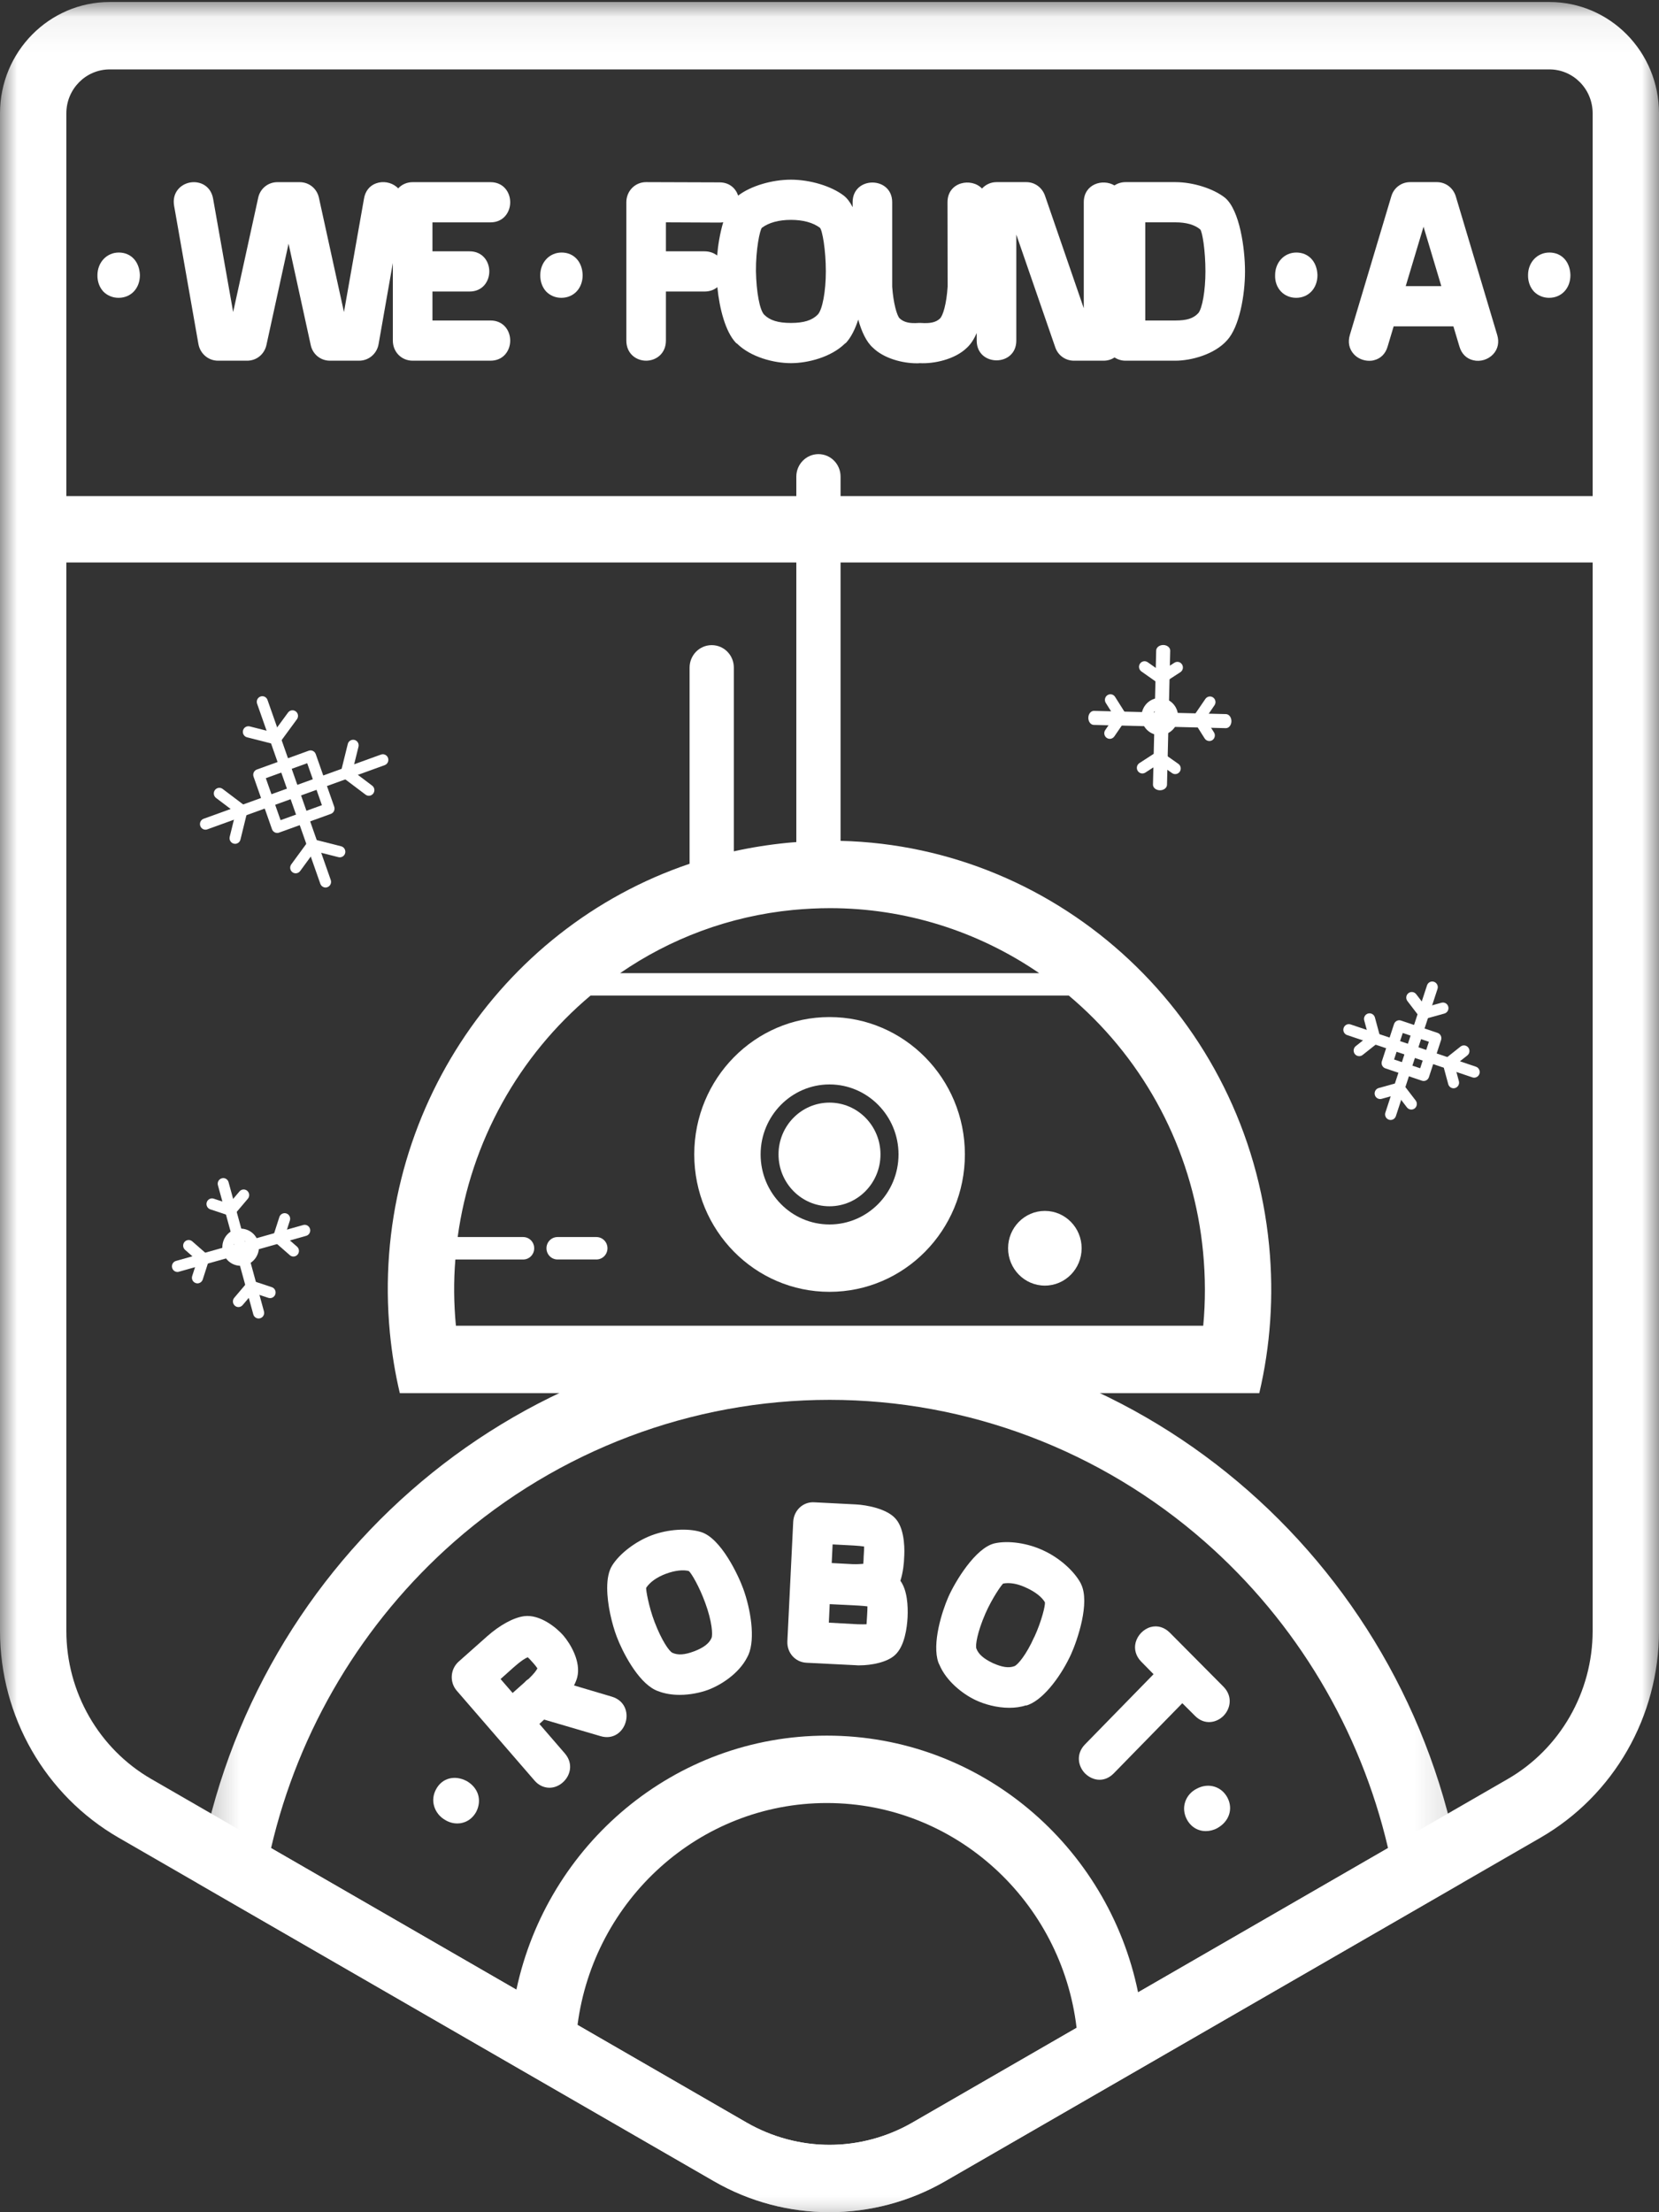 <?xml version="1.0" encoding="UTF-8"?>
<svg width="48px" height="64px" viewBox="0 0 48 64" version="1.1" xmlns="http://www.w3.org/2000/svg" xmlns:xlink="http://www.w3.org/1999/xlink">
    <rect x="0" y="0" width="48" height="64" fill="#333333" stroke="none"/>
    <!-- Generator: Sketch 42 (36781) - http://www.bohemiancoding.com/sketch -->
    <title>Page 1</title>
    <desc>Created with Sketch.</desc>
    <defs>
        <polygon id="path-1" points="48 64 48 0.058 0 0.058 0 64"></polygon>
        <polygon id="path-3" points="0.256 25.665 36.867 25.665 36.867 0.214 0.256 0.214"></polygon>
    </defs>
    <g id="Welcome" stroke="none" stroke-width="1" fill="none" fill-rule="evenodd">
        <g id="Desktop/Article-1280" transform="translate(-1086, -36)">
            <g id="Page-1" transform="translate(1086, 36)">
                <polygon id="Fill-1" fill="#FFFFFF" points="2 15.045 46 15.045 46 15 2 15"></polygon>
                <g id="Group-106">
                    <g id="Group-4">
                        <mask id="mask-2" fill="white">
                            <use xlink:href="#path-1"></use>
                        </mask>
                        <g id="Clip-3"></g>
                        <path d="M46.08,14.353 L1.92,14.353 L1.92,3.278 C1.92,2.576 2.483,2.008 3.175,2.008 L44.829,2.008 C45.52,2.008 46.08,2.576 46.08,3.278 L46.08,14.353 Z M46.08,47.185 C46.08,48.952 45.139,50.592 43.626,51.466 L26.397,61.407 C25.671,61.827 24.842,62.051 24,62.051 C23.162,62.051 22.333,61.827 21.603,61.407 L4.375,51.466 C2.861,50.592 1.92,48.952 1.92,47.185 L1.92,16.273 L46.08,16.273 L46.08,47.185 Z M44.829,0.058 L3.175,0.058 C1.421,0.058 0,1.501 0,3.278 L0,47.185 C0,49.657 1.309,51.937 3.427,53.162 L20.656,63.103 C21.693,63.701 22.848,64 24,64 C25.155,64 26.311,63.701 27.347,63.103 L44.576,53.162 C46.695,51.937 48,49.657 48,47.185 L48,3.278 C48,1.501 46.582,0.058 44.829,0.058 L44.829,0.058 Z" id="Fill-2" fill="#FFFFFF" mask="url(#mask-2)"></path>
                    </g>
                    <path d="M4.048,7.959 C4.048,8.343 3.789,8.616 3.43,8.616 C3.261,8.616 3.104,8.55 2.992,8.437 C2.877,8.314 2.816,8.144 2.819,7.959 C2.822,7.589 3.088,7.306 3.437,7.306 C3.792,7.306 4.035,7.57 4.048,7.959" id="Fill-5" fill="#FFFFFF"></path>
                    <path d="M14.762,9.853 C14.762,10.143 14.566,10.435 14.192,10.435 L11.939,10.435 C11.616,10.435 11.366,10.182 11.366,9.853 L11.366,7.609 L10.954,9.954 C10.906,10.234 10.669,10.435 10.39,10.435 L9.546,10.435 C9.274,10.435 9.043,10.247 8.989,9.977 L8.349,7.05 L7.709,9.98 C7.651,10.247 7.424,10.435 7.152,10.435 L6.307,10.435 C6.029,10.435 5.792,10.234 5.741,9.954 L5.037,5.951 C4.973,5.575 5.222,5.328 5.504,5.279 C5.786,5.231 6.102,5.377 6.166,5.75 L6.746,9.028 L7.469,5.728 C7.523,5.458 7.754,5.27 8.026,5.27 L8.672,5.27 C8.944,5.27 9.174,5.458 9.229,5.728 L9.952,9.028 L10.531,5.75 C10.566,5.533 10.691,5.373 10.88,5.305 C11.082,5.231 11.315,5.272 11.478,5.409 C11.494,5.422 11.507,5.435 11.52,5.451 C11.622,5.338 11.773,5.27 11.939,5.27 L14.192,5.27 C14.566,5.27 14.762,5.562 14.762,5.851 C14.762,6.14 14.566,6.433 14.192,6.433 L12.512,6.433 L12.512,7.271 L13.587,7.271 C13.962,7.271 14.157,7.563 14.157,7.852 C14.157,8.141 13.962,8.434 13.587,8.434 L12.512,8.434 L12.512,9.272 L14.192,9.272 C14.566,9.272 14.762,9.564 14.762,9.853" id="Fill-7" fill="#FFFFFF"></path>
                    <path d="M16.858,7.959 C16.858,8.343 16.598,8.616 16.24,8.616 C16.07,8.616 15.917,8.55 15.805,8.437 C15.69,8.314 15.629,8.144 15.632,7.959 C15.632,7.589 15.898,7.306 16.25,7.306 C16.602,7.306 16.848,7.57 16.858,7.959" id="Fill-9" fill="#FFFFFF"></path>
                    <path d="M34.669,9.061 C34.525,9.213 34.339,9.272 34.006,9.272 L33.136,9.272 L33.136,6.432 L34.006,6.432 C34.323,6.432 34.563,6.501 34.726,6.637 C34.787,6.702 34.877,7.245 34.877,7.852 C34.877,8.401 34.787,8.924 34.669,9.061 M23.658,9.103 C23.494,9.269 23.254,9.343 22.883,9.343 C22.512,9.343 22.275,9.269 22.109,9.103 C22.045,9.035 21.987,8.872 21.946,8.648 C21.904,8.424 21.878,8.145 21.872,7.846 C21.866,7.225 21.984,6.65 22.045,6.589 C22.246,6.439 22.538,6.361 22.883,6.361 C23.232,6.361 23.523,6.439 23.722,6.589 C23.792,6.653 23.894,7.228 23.894,7.852 C23.894,8.427 23.795,8.966 23.658,9.103 M20.749,7.391 C20.656,7.32 20.534,7.271 20.384,7.271 L19.267,7.271 L19.267,6.432 L20.816,6.439 C20.854,6.439 20.889,6.436 20.925,6.429 C20.832,6.741 20.774,7.092 20.749,7.391 M35.443,5.721 C35.107,5.455 34.518,5.269 34.006,5.269 L32.563,5.269 C32.445,5.269 32.336,5.305 32.243,5.364 C31.904,5.162 31.357,5.325 31.357,5.851 L31.357,8.918 L30.234,5.659 C30.15,5.422 29.939,5.269 29.693,5.269 L28.832,5.269 C28.666,5.269 28.515,5.341 28.413,5.455 C28.106,5.13 27.414,5.26 27.414,5.851 L27.418,8.291 C27.386,8.791 27.283,9.135 27.194,9.217 C27.082,9.324 26.915,9.363 26.643,9.343 L26.582,9.343 C26.317,9.363 26.15,9.324 26.029,9.21 C25.949,9.132 25.846,8.762 25.814,8.297 L25.814,5.851 C25.814,5.091 24.669,5.091 24.669,5.851 L24.669,5.994 C24.598,5.851 24.512,5.737 24.413,5.659 C24.051,5.383 23.44,5.198 22.883,5.198 C22.329,5.198 21.715,5.383 21.357,5.659 C21.286,5.448 21.104,5.276 20.816,5.276 L18.694,5.269 C18.374,5.269 18.122,5.526 18.122,5.851 L18.122,9.853 C18.122,10.233 18.409,10.435 18.694,10.435 C18.979,10.435 19.267,10.233 19.267,9.853 L19.267,8.434 L20.384,8.434 C20.538,8.434 20.662,8.385 20.755,8.307 C20.816,8.927 20.989,9.6 21.293,9.919 L21.322,9.941 L21.325,9.941 C21.722,10.331 22.387,10.506 22.883,10.506 C23.379,10.506 24.048,10.331 24.445,9.941 L24.477,9.919 C24.624,9.759 24.742,9.522 24.832,9.246 C24.925,9.587 25.066,9.893 25.258,10.061 C25.581,10.376 26.122,10.51 26.522,10.51 C26.554,10.51 26.582,10.51 26.611,10.506 C27.021,10.529 27.626,10.399 27.971,10.065 C28.086,9.961 28.182,9.811 28.259,9.636 L28.259,9.853 C28.259,10.614 29.405,10.617 29.405,9.853 L29.405,6.787 L30.531,10.045 C30.611,10.282 30.826,10.435 31.072,10.435 L31.929,10.435 C32.048,10.435 32.157,10.402 32.246,10.341 C32.336,10.399 32.445,10.435 32.563,10.435 L34.006,10.435 C34.474,10.435 35.142,10.25 35.501,9.847 C35.859,9.46 36.022,8.541 36.022,7.852 C36.022,7.189 35.869,6.078 35.443,5.721" id="Fill-11" fill="#FFFFFF"></path>
                    <path d="M38.118,7.959 C38.118,8.343 37.859,8.616 37.501,8.616 C37.331,8.616 37.175,8.55 37.066,8.437 C36.947,8.314 36.886,8.144 36.893,7.959 C36.893,7.589 37.158,7.306 37.507,7.306 C37.862,7.306 38.106,7.57 38.118,7.959" id="Fill-13" fill="#FFFFFF"></path>
                    <path d="M40.672,8.278 L41.187,6.559 L41.702,8.278 L40.672,8.278 Z M43.318,9.688 L42.122,5.686 C42.048,5.435 41.827,5.269 41.574,5.269 L40.8,5.269 C40.544,5.269 40.323,5.435 40.253,5.686 L39.056,9.688 C38.992,9.899 39.034,10.097 39.171,10.247 C39.283,10.37 39.45,10.438 39.616,10.438 C39.661,10.438 39.706,10.435 39.75,10.422 C39.946,10.376 40.09,10.234 40.15,10.019 L40.323,9.441 L42.051,9.441 L42.224,10.019 C42.285,10.234 42.429,10.376 42.624,10.422 C42.832,10.474 43.059,10.402 43.203,10.247 C43.341,10.097 43.382,9.899 43.318,9.688 L43.318,9.688 Z" id="Fill-15" fill="#FFFFFF"></path>
                    <path d="M45.437,7.959 C45.437,8.343 45.178,8.616 44.819,8.616 C44.65,8.616 44.496,8.55 44.384,8.437 C44.269,8.314 44.208,8.144 44.211,7.959 C44.211,7.589 44.477,7.306 44.829,7.306 C45.184,7.306 45.427,7.57 45.437,7.959" id="Fill-17" fill="#FFFFFF"></path>
                    <g id="Group-21" transform="translate(5.44, 38.335)">
                        <mask id="mask-4" fill="white">
                            <use xlink:href="#path-3"></use>
                        </mask>
                        <g id="Clip-20"></g>
                        <path d="M27.488,19.304 C26.621,15.064 22.918,11.877 18.483,11.877 C14.077,11.877 10.394,15.025 9.501,19.226 L2.403,15.129 C3.2,11.705 5.053,8.596 7.702,6.267 C10.717,3.622 14.573,2.163 18.563,2.163 C22.55,2.163 26.406,3.622 29.418,6.267 C32.07,8.596 33.92,11.705 34.72,15.129 L27.488,19.304 Z M20.957,23.073 C20.227,23.492 19.398,23.716 18.56,23.716 C17.722,23.716 16.893,23.492 16.163,23.073 L11.27,20.246 C11.738,16.63 14.794,13.827 18.483,13.827 C22.202,13.827 25.277,16.672 25.709,20.331 L20.957,23.073 Z M18.563,0.214 C9.299,0.214 1.622,7.118 0.256,16.133 L9.293,21.347 L15.216,24.765 C16.253,25.366 17.405,25.665 18.56,25.665 C19.715,25.665 20.87,25.366 21.907,24.765 L27.674,21.438 L36.867,16.133 C35.501,7.118 27.824,0.214 18.563,0.214 L18.563,0.214 Z" id="Fill-19" fill="#FFFFFF" mask="url(#mask-4)"></path>
                    </g>
                    <path d="M11.722,35.788 C11.546,35.788 11.402,35.934 11.402,36.113 C11.402,36.292 11.546,36.438 11.722,36.438 L13.174,36.438 C13.187,36.22 13.213,36.002 13.242,35.788 L11.722,35.788 Z" id="Fill-22" fill="#FFFFFF"></path>
                    <path d="M24,35.424 C22.899,35.424 22.007,34.514 22.007,33.397 C22.007,32.283 22.899,31.373 24,31.373 C25.101,31.373 25.997,32.283 25.997,33.397 C25.997,34.514 25.101,35.424 24,35.424 M24,29.424 C21.837,29.424 20.087,31.204 20.087,33.397 C20.087,35.593 21.837,37.373 24,37.373 C26.163,37.373 27.917,35.593 27.917,33.397 C27.917,31.204 26.163,29.424 24,29.424" id="Fill-24" fill="#FFFFFF"></path>
                    <path d="M25.475,33.397 C25.475,34.225 24.816,34.898 24,34.898 C23.184,34.898 22.525,34.225 22.525,33.397 C22.525,32.572 23.184,31.899 24,31.899 C24.816,31.899 25.475,32.572 25.475,33.397" id="Fill-26" fill="#FFFFFF"></path>
                    <path d="M30.29,36.332 C30.2,36.332 30.127,36.259 30.127,36.17 C30.127,36.08 30.2,36.007 30.29,36.007 C30.38,36.007 30.453,36.08 30.453,36.17 C30.453,36.259 30.38,36.332 30.29,36.332" id="Fill-28" fill="#FFFFFF"></path>
                    <path d="M30.231,35.032 C29.644,35.032 29.167,35.516 29.167,36.112 C29.167,36.709 29.644,37.193 30.231,37.193 C30.819,37.193 31.295,36.709 31.295,36.112 C31.295,35.516 30.819,35.032 30.231,35.032" id="Fill-30" fill="#FFFFFF"></path>
                    <path d="M34.813,38.354 L13.191,38.354 C13.129,37.705 13.123,37.065 13.175,36.438 L15.136,36.438 C15.315,36.438 15.456,36.292 15.456,36.113 C15.456,35.934 15.315,35.788 15.136,35.788 L13.242,35.788 C13.619,33.017 15.024,30.535 17.085,28.803 L30.925,28.803 C31.043,28.904 31.165,29.008 31.28,29.115 C33.293,30.96 34.547,33.485 34.809,36.227 C34.877,36.941 34.88,37.653 34.813,38.354 M22.947,26.325 C23.302,26.292 23.664,26.273 24.016,26.273 C26.182,26.273 28.285,26.932 30.067,28.153 L17.942,28.153 C19.389,27.156 21.091,26.506 22.947,26.325 M36.72,36.038 C36.086,29.44 30.688,24.479 24.32,24.326 L24.32,13.788 C24.32,13.43 24.035,13.138 23.68,13.138 C23.328,13.138 23.04,13.43 23.04,13.788 L23.04,24.362 C22.947,24.369 22.855,24.375 22.762,24.385 C22.24,24.437 21.731,24.518 21.232,24.629 L21.232,19.314 C21.232,18.953 20.947,18.664 20.592,18.664 C20.24,18.664 19.952,18.953 19.952,19.314 L19.952,24.989 C14.419,26.857 10.695,32.413 11.28,38.553 C11.338,39.15 11.433,39.735 11.568,40.304 L36.435,40.304 C36.755,38.943 36.861,37.507 36.72,36.038" id="Fill-32" fill="#FFFFFF"></path>
                    <path d="M17.256,36.437 L16.131,36.437 C15.954,36.437 15.811,36.292 15.811,36.112 C15.811,35.933 15.954,35.788 16.131,35.788 L17.256,35.788 C17.433,35.788 17.576,35.933 17.576,36.112 C17.576,36.292 17.433,36.437 17.256,36.437" id="Fill-34" fill="#FFFFFF"></path>
                    <path d="M13.776,52.421 C13.689,52.577 13.555,52.688 13.395,52.73 C13.341,52.746 13.286,52.753 13.232,52.753 C13.114,52.753 12.995,52.721 12.886,52.656 C12.723,52.564 12.608,52.418 12.56,52.25 C12.512,52.087 12.534,51.915 12.618,51.762 C12.79,51.44 13.155,51.343 13.501,51.525 C13.661,51.616 13.779,51.752 13.83,51.912 C13.882,52.077 13.862,52.259 13.776,52.421" id="Fill-36" fill="#FFFFFF"></path>
                    <path d="M15.549,48.266 C15.523,48.321 15.453,48.419 15.293,48.572 C15.245,48.601 15.203,48.64 15.165,48.682 L14.832,48.978 L14.483,48.575 L14.864,48.234 C15.078,48.045 15.2,47.971 15.27,47.945 C15.302,47.974 15.35,48.023 15.418,48.101 C15.491,48.182 15.529,48.237 15.549,48.266 M17.702,49.085 L16.608,48.76 C16.649,48.679 16.682,48.598 16.701,48.526 C16.816,48.071 16.502,47.552 16.298,47.314 C16.109,47.097 15.629,46.697 15.168,46.756 C14.861,46.795 14.461,47.013 14.093,47.34 L13.27,48.071 C13.027,48.289 13.002,48.666 13.216,48.913 L15.462,51.508 C15.578,51.645 15.728,51.716 15.891,51.72 L15.894,51.72 C16.035,51.72 16.173,51.665 16.285,51.564 C16.506,51.369 16.595,51.018 16.342,50.726 L15.606,49.874 L15.744,49.748 L17.379,50.228 C17.747,50.336 18.022,50.105 18.102,49.822 C18.186,49.54 18.074,49.195 17.702,49.085" id="Fill-38" fill="#FFFFFF"></path>
                    <path d="M20.586,47.389 C20.515,47.548 20.358,47.668 20.083,47.773 C19.808,47.877 19.613,47.889 19.453,47.815 C19.363,47.773 19.146,47.467 18.938,46.922 C18.768,46.476 18.688,45.999 18.695,45.937 C18.803,45.772 19.002,45.629 19.264,45.531 C19.526,45.433 19.766,45.407 19.929,45.45 C19.997,45.502 20.231,45.892 20.406,46.376 C20.602,46.909 20.627,47.295 20.586,47.389 M21.504,45.963 C21.36,45.567 20.858,44.501 20.285,44.323 C19.898,44.202 19.322,44.241 18.855,44.417 C18.391,44.592 17.929,44.943 17.712,45.29 C17.609,45.453 17.568,45.684 17.568,45.94 C17.568,46.424 17.709,46.993 17.843,47.347 C18.003,47.773 18.442,48.64 18.957,48.89 L19.024,48.92 L19.027,48.92 C19.229,49.001 19.449,49.033 19.667,49.033 C19.971,49.033 20.269,48.968 20.489,48.887 C20.867,48.744 21.379,48.416 21.619,47.945 L21.655,47.873 C21.859,47.402 21.718,46.551 21.504,45.963" id="Fill-40" fill="#FFFFFF"></path>
                    <path d="M25.088,46.733 C25.082,46.834 25.078,46.921 25.072,46.99 C25.018,46.993 24.935,46.993 24.816,46.99 L23.981,46.944 L24.006,46.408 L24.842,46.45 C24.963,46.457 25.046,46.467 25.098,46.473 C25.098,46.538 25.095,46.626 25.088,46.733 L25.088,46.733 Z M24.09,44.68 L24.701,44.712 C24.838,44.719 24.941,44.732 25.002,44.741 C25.002,44.803 24.998,44.884 24.992,44.979 L24.989,45.014 C24.989,45.109 24.982,45.187 24.976,45.242 C24.902,45.249 24.794,45.255 24.675,45.252 L24.064,45.219 L24.09,44.68 Z M26.051,45.732 C26.131,45.489 26.157,45.2 26.16,45.06 C26.17,44.93 26.202,44.264 25.917,43.942 C25.667,43.647 25.072,43.539 24.762,43.523 L23.565,43.462 C23.232,43.439 22.966,43.699 22.95,44.027 L22.781,47.48 C22.765,47.815 23.008,48.088 23.335,48.104 L24.758,48.175 C24.79,48.179 24.826,48.179 24.861,48.179 C25.222,48.179 25.674,48.088 25.895,47.88 C26.176,47.626 26.243,47.087 26.259,46.792 C26.275,46.454 26.25,46.005 26.051,45.732 L26.051,45.732 Z" id="Fill-42" fill="#FFFFFF"></path>
                    <path d="M29.706,45.94 C29.962,46.057 30.151,46.21 30.233,46.356 C30.246,46.444 30.141,46.889 29.929,47.354 L29.926,47.354 C29.696,47.873 29.446,48.166 29.351,48.202 C29.187,48.263 28.995,48.234 28.726,48.114 C28.455,47.984 28.311,47.857 28.249,47.692 C28.218,47.597 28.275,47.223 28.509,46.684 C28.707,46.232 28.976,45.852 29.024,45.813 C29.069,45.804 29.117,45.8 29.165,45.8 C29.328,45.8 29.511,45.846 29.706,45.94 M31.273,45.817 L31.273,45.813 C31.082,45.45 30.649,45.067 30.195,44.859 C29.747,44.644 29.175,44.559 28.775,44.65 C28.221,44.781 27.635,45.755 27.437,46.204 C27.255,46.619 26.96,47.545 27.149,48.094 L27.178,48.159 L27.181,48.163 C27.373,48.624 27.843,49.007 28.237,49.189 C28.486,49.306 28.842,49.407 29.203,49.407 C29.366,49.407 29.533,49.387 29.686,49.335 L29.696,49.342 L29.766,49.316 C30.24,49.127 30.733,48.422 30.992,47.851 C31.165,47.467 31.552,46.36 31.273,45.817" id="Fill-44" fill="#FFFFFF"></path>
                    <path d="M35.402,49.637 C35.197,49.845 34.848,49.914 34.576,49.641 L34.208,49.274 L32.224,51.304 C32.096,51.434 31.952,51.489 31.814,51.489 C31.658,51.489 31.507,51.417 31.395,51.307 C31.19,51.099 31.123,50.742 31.392,50.466 L33.376,48.435 L33.021,48.074 C32.867,47.919 32.806,47.714 32.858,47.516 C32.915,47.305 33.085,47.129 33.293,47.071 C33.491,47.016 33.689,47.077 33.846,47.233 L35.398,48.796 C35.67,49.072 35.606,49.426 35.402,49.637" id="Fill-46" fill="#FFFFFF"></path>
                    <path d="M35.219,52.889 C35.11,52.948 34.995,52.974 34.886,52.974 C34.656,52.974 34.448,52.85 34.333,52.623 C34.253,52.467 34.237,52.288 34.291,52.129 C34.346,51.963 34.467,51.824 34.634,51.743 C34.97,51.567 35.347,51.684 35.517,52.012 C35.683,52.337 35.562,52.698 35.219,52.889" id="Fill-48" fill="#FFFFFF"></path>
                    <path d="M40.235,32.401 C40.218,32.401 40.201,32.398 40.185,32.393 C40.1,32.365 40.055,32.272 40.083,32.188 L41.288,28.507 C41.316,28.422 41.406,28.374 41.49,28.404 C41.574,28.432 41.619,28.524 41.592,28.609 L40.387,32.29 C40.364,32.358 40.302,32.401 40.235,32.401" id="Fill-50" fill="#FFFFFF"></path>
                    <path d="M41.199,29.481 C41.15,29.481 41.103,29.459 41.072,29.419 L40.721,28.961 C40.667,28.891 40.679,28.788 40.749,28.733 C40.819,28.678 40.919,28.691 40.974,28.761 L41.259,29.133 L41.707,29.009 C41.792,28.986 41.88,29.036 41.903,29.123 C41.926,29.209 41.876,29.298 41.791,29.322 L41.241,29.475 C41.227,29.479 41.213,29.481 41.199,29.481" id="Fill-52" fill="#FFFFFF"></path>
                    <path d="M40.834,32.1 C40.787,32.1 40.739,32.079 40.707,32.038 L40.422,31.666 L39.974,31.79 C39.889,31.813 39.801,31.763 39.778,31.676 C39.755,31.59 39.805,31.5 39.89,31.477 L40.441,31.324 C40.504,31.307 40.569,31.329 40.609,31.38 L40.96,31.838 C41.014,31.908 41.002,32.011 40.932,32.066 C40.903,32.089 40.868,32.1 40.834,32.1" id="Fill-54" fill="#FFFFFF"></path>
                    <path d="M42.652,31.177 C42.636,31.177 42.619,31.174 42.602,31.169 L38.976,29.945 C38.892,29.917 38.847,29.825 38.875,29.74 C38.903,29.655 38.992,29.608 39.077,29.637 L42.703,30.86 C42.787,30.889 42.832,30.981 42.804,31.066 C42.782,31.134 42.72,31.177 42.652,31.177" id="Fill-56" fill="#FFFFFF"></path>
                    <path d="M39.325,30.555 C39.278,30.555 39.231,30.534 39.199,30.493 C39.145,30.422 39.157,30.319 39.227,30.264 L39.594,29.974 L39.471,29.52 C39.447,29.434 39.498,29.344 39.583,29.321 C39.667,29.298 39.756,29.348 39.78,29.434 L39.931,29.993 C39.947,30.056 39.925,30.124 39.875,30.164 L39.424,30.521 C39.395,30.544 39.36,30.555 39.325,30.555" id="Fill-58" fill="#FFFFFF"></path>
                    <path d="M42.056,31.484 C41.986,31.484 41.921,31.436 41.902,31.364 L41.751,30.806 C41.734,30.743 41.756,30.675 41.807,30.635 L42.257,30.278 C42.327,30.223 42.427,30.235 42.482,30.306 C42.536,30.377 42.524,30.479 42.454,30.534 L42.088,30.824 L42.21,31.279 C42.234,31.365 42.183,31.454 42.098,31.478 C42.084,31.482 42.07,31.484 42.056,31.484" id="Fill-60" fill="#FFFFFF"></path>
                    <path d="M40.335,30.651 L41.09,30.905 L41.342,30.139 L40.586,29.884 L40.335,30.651 Z M41.192,31.273 C41.175,31.273 41.158,31.271 41.141,31.265 L40.083,30.908 C39.999,30.879 39.954,30.788 39.982,30.702 L40.333,29.628 C40.361,29.543 40.45,29.496 40.536,29.525 L41.594,29.882 C41.678,29.91 41.723,30.002 41.695,30.088 L41.343,31.162 C41.321,31.23 41.259,31.273 41.192,31.273 L41.192,31.273 Z" id="Fill-62" fill="#FFFFFF"></path>
                    <path d="M9.419,25.676 C9.354,25.676 9.292,25.634 9.268,25.568 L7.439,20.359 C7.409,20.274 7.452,20.181 7.536,20.151 C7.619,20.12 7.711,20.165 7.74,20.25 L9.57,25.459 C9.599,25.543 9.556,25.636 9.473,25.666 C9.455,25.673 9.437,25.676 9.419,25.676" id="Fill-64" fill="#FFFFFF"></path>
                    <path d="M7.977,21.536 C7.964,21.536 7.951,21.534 7.938,21.531 L7.148,21.331 C7.062,21.309 7.01,21.22 7.031,21.134 C7.052,21.047 7.138,20.994 7.225,21.015 L7.912,21.19 L8.334,20.614 C8.387,20.542 8.487,20.528 8.558,20.581 C8.629,20.634 8.644,20.736 8.591,20.808 L8.105,21.471 C8.075,21.512 8.026,21.536 7.977,21.536" id="Fill-66" fill="#FFFFFF"></path>
                    <path d="M8.556,25.265 C8.523,25.265 8.489,25.255 8.46,25.233 C8.389,25.179 8.375,25.078 8.428,25.005 L8.913,24.343 C8.952,24.291 9.018,24.267 9.081,24.283 L9.87,24.483 C9.956,24.505 10.008,24.593 9.987,24.68 C9.966,24.767 9.879,24.819 9.793,24.798 L9.106,24.624 L8.684,25.2 C8.653,25.243 8.605,25.265 8.556,25.265" id="Fill-68" fill="#FFFFFF"></path>
                    <path d="M5.945,24.003 C5.88,24.003 5.818,23.961 5.795,23.895 C5.765,23.81 5.808,23.717 5.892,23.687 L11.023,21.83 C11.106,21.799 11.198,21.844 11.227,21.928 C11.257,22.013 11.213,22.106 11.13,22.136 L5.999,23.993 C5.981,24 5.963,24.003 5.945,24.003" id="Fill-70" fill="#FFFFFF"></path>
                    <path d="M6.801,24.412 C6.789,24.412 6.776,24.41 6.763,24.407 C6.677,24.385 6.625,24.297 6.646,24.21 L6.818,23.513 L6.251,23.085 C6.18,23.031 6.165,22.929 6.218,22.857 C6.271,22.785 6.372,22.771 6.442,22.824 L7.094,23.317 C7.146,23.356 7.17,23.423 7.154,23.487 L6.957,24.289 C6.939,24.363 6.873,24.412 6.801,24.412" id="Fill-72" fill="#FFFFFF"></path>
                    <path d="M10.672,23.022 C10.639,23.022 10.605,23.011 10.576,22.989 L9.924,22.497 C9.872,22.457 9.849,22.39 9.864,22.327 L10.062,21.525 C10.083,21.438 10.169,21.385 10.256,21.406 C10.342,21.428 10.394,21.517 10.372,21.604 L10.2,22.3 L10.768,22.729 C10.839,22.783 10.853,22.884 10.8,22.956 C10.769,22.999 10.721,23.022 10.672,23.022" id="Fill-74" fill="#FFFFFF"></path>
                    <path d="M7.691,22.513 L8.118,23.728 L9.314,23.294 L8.888,22.08 L7.691,22.513 Z M8.021,24.098 C7.997,24.098 7.974,24.092 7.952,24.082 C7.914,24.063 7.884,24.031 7.87,23.99 L7.336,22.469 C7.306,22.384 7.35,22.292 7.433,22.262 L8.931,21.719 C9.015,21.688 9.106,21.733 9.136,21.818 L9.67,23.338 C9.699,23.423 9.656,23.516 9.573,23.546 L8.074,24.088 C8.057,24.095 8.039,24.098 8.021,24.098 L8.021,24.098 Z" id="Fill-76" fill="#FFFFFF"></path>
                    <path d="M7.483,38.144 C7.412,38.144 7.348,38.097 7.329,38.026 L6.305,34.289 C6.281,34.202 6.331,34.112 6.416,34.089 C6.502,34.063 6.59,34.115 6.613,34.201 L7.637,37.938 C7.661,38.025 7.611,38.115 7.526,38.138 C7.511,38.142 7.497,38.144 7.483,38.144" id="Fill-78" fill="#FFFFFF"></path>
                    <path d="M6.677,35.175 C6.661,35.175 6.644,35.173 6.628,35.167 L6.085,34.987 C6.001,34.959 5.955,34.867 5.982,34.782 C6.01,34.696 6.101,34.65 6.184,34.678 L6.626,34.825 L6.929,34.468 C6.986,34.4 7.088,34.393 7.154,34.451 C7.221,34.51 7.229,34.612 7.171,34.68 L6.799,35.119 C6.768,35.155 6.723,35.175 6.677,35.175" id="Fill-80" fill="#FFFFFF"></path>
                    <path d="M6.899,37.814 C6.862,37.814 6.825,37.801 6.795,37.774 C6.728,37.715 6.72,37.613 6.778,37.545 L7.15,37.106 C7.192,37.057 7.26,37.037 7.321,37.058 L7.864,37.238 C7.948,37.266 7.994,37.358 7.966,37.443 C7.939,37.529 7.848,37.575 7.764,37.547 L7.323,37.401 L7.02,37.757 C6.988,37.794 6.944,37.814 6.899,37.814" id="Fill-82" fill="#FFFFFF"></path>
                    <path d="M5.135,36.798 C5.064,36.798 5,36.751 4.981,36.679 C4.957,36.592 5.007,36.503 5.092,36.479 L8.773,35.44 C8.859,35.416 8.946,35.467 8.97,35.553 C8.994,35.639 8.944,35.729 8.859,35.753 L5.178,36.791 C5.163,36.796 5.149,36.798 5.135,36.798" id="Fill-84" fill="#FFFFFF"></path>
                    <path d="M5.713,37.128 C5.697,37.128 5.68,37.125 5.664,37.12 C5.579,37.092 5.533,37 5.561,36.915 L5.706,36.466 L5.355,36.159 C5.288,36.1 5.28,35.998 5.338,35.93 C5.395,35.862 5.497,35.855 5.563,35.913 L5.995,36.291 C6.044,36.334 6.063,36.402 6.043,36.465 L5.866,37.016 C5.843,37.084 5.78,37.128 5.713,37.128" id="Fill-86" fill="#FFFFFF"></path>
                    <path d="M8.49,36.352 C8.452,36.352 8.415,36.339 8.385,36.312 L7.953,35.934 C7.904,35.891 7.885,35.823 7.905,35.761 L8.083,35.209 C8.11,35.124 8.201,35.078 8.285,35.105 C8.369,35.133 8.415,35.225 8.387,35.31 L8.243,35.759 L8.594,36.066 C8.661,36.125 8.668,36.227 8.611,36.295 C8.579,36.332 8.535,36.352 8.49,36.352" id="Fill-88" fill="#FFFFFF"></path>
                    <path d="M6.962,35.869 C6.922,35.869 6.881,35.881 6.845,35.905 C6.749,35.971 6.724,36.104 6.788,36.201 C6.853,36.299 6.983,36.325 7.08,36.259 C7.175,36.194 7.201,36.061 7.137,35.963 C7.096,35.902 7.03,35.869 6.962,35.869 M6.963,36.62 C6.793,36.62 6.625,36.537 6.523,36.383 C6.36,36.136 6.424,35.801 6.666,35.636 C6.909,35.47 7.239,35.536 7.402,35.782 L7.402,35.782 C7.565,36.028 7.501,36.364 7.258,36.529 C7.168,36.591 7.065,36.62 6.963,36.62" id="Fill-90" fill="#FFFFFF"></path>
                    <path d="M33.562,22.863 L33.558,22.863 C33.446,22.861 33.357,22.788 33.359,22.698 L33.452,18.82 C33.454,18.731 33.545,18.66 33.655,18.66 L33.659,18.66 C33.772,18.662 33.861,18.736 33.858,18.826 L33.765,22.704 C33.763,22.793 33.672,22.863 33.562,22.863" id="Fill-92" fill="#FFFFFF"></path>
                    <path d="M33.585,19.785 C33.553,19.785 33.521,19.775 33.493,19.756 L33.024,19.425 C32.951,19.373 32.933,19.272 32.984,19.199 C33.034,19.125 33.134,19.107 33.206,19.158 L33.588,19.427 L33.979,19.173 C34.053,19.125 34.152,19.146 34.2,19.223 C34.248,19.298 34.226,19.399 34.151,19.447 L33.671,19.759 C33.644,19.776 33.615,19.785 33.585,19.785" id="Fill-94" fill="#FFFFFF"></path>
                    <path d="M34.003,22.395 C33.971,22.395 33.939,22.386 33.911,22.366 L33.53,22.097 L33.139,22.351 C33.064,22.399 32.966,22.378 32.918,22.302 C32.87,22.226 32.892,22.126 32.966,22.077 L33.447,21.765 C33.501,21.73 33.571,21.732 33.624,21.768 L34.094,22.099 C34.166,22.15 34.184,22.252 34.134,22.325 C34.103,22.371 34.053,22.395 34.003,22.395" id="Fill-96" fill="#FFFFFF"></path>
                    <path d="M35.469,21.066 L35.466,21.066 L31.646,20.972 C31.557,20.97 31.487,20.877 31.489,20.765 C31.49,20.654 31.562,20.566 31.649,20.566 L31.652,20.566 L35.472,20.659 C35.56,20.662 35.63,20.754 35.629,20.867 C35.627,20.977 35.556,21.066 35.469,21.066" id="Fill-98" fill="#FFFFFF"></path>
                    <path d="M32.11,21.375 C32.078,21.375 32.047,21.365 32.019,21.346 C31.946,21.295 31.928,21.193 31.979,21.12 L32.244,20.732 L31.994,20.336 C31.946,20.26 31.968,20.16 32.042,20.111 C32.117,20.063 32.216,20.084 32.263,20.161 L32.571,20.649 C32.606,20.704 32.604,20.775 32.567,20.829 L32.241,21.305 C32.21,21.35 32.161,21.375 32.11,21.375" id="Fill-100" fill="#FFFFFF"></path>
                    <path d="M34.989,21.438 C34.937,21.438 34.885,21.412 34.854,21.363 L34.547,20.876 C34.512,20.82 34.514,20.749 34.55,20.695 L34.876,20.219 C34.927,20.145 35.026,20.127 35.099,20.178 C35.171,20.229 35.19,20.331 35.139,20.404 L34.874,20.792 L35.124,21.188 C35.172,21.264 35.15,21.364 35.076,21.413 C35.049,21.43 35.019,21.438 34.989,21.438" id="Fill-102" fill="#FFFFFF"></path>
                    <path d="M33.556,20.516 C33.535,20.516 33.514,20.52 33.494,20.526 C33.44,20.543 33.396,20.58 33.37,20.631 C33.344,20.681 33.339,20.739 33.355,20.793 C33.372,20.848 33.409,20.892 33.458,20.918 C33.508,20.945 33.564,20.951 33.618,20.933 C33.672,20.916 33.716,20.879 33.742,20.829 C33.768,20.778 33.773,20.721 33.756,20.666 C33.74,20.612 33.703,20.567 33.654,20.541 C33.623,20.524 33.59,20.516 33.556,20.516 M33.555,21.268 C33.47,21.268 33.387,21.247 33.309,21.206 C33.184,21.139 33.092,21.027 33.05,20.889 C33.008,20.752 33.021,20.607 33.087,20.48 C33.153,20.352 33.264,20.259 33.399,20.216 C33.534,20.173 33.677,20.187 33.802,20.253 C33.928,20.32 34.02,20.432 34.062,20.57 C34.104,20.707 34.091,20.852 34.025,20.98 C33.959,21.107 33.849,21.201 33.713,21.243 C33.661,21.26 33.608,21.268 33.555,21.268" id="Fill-104" fill="#FFFFFF"></path>
                </g>
            </g>
        </g>
    </g>
</svg>